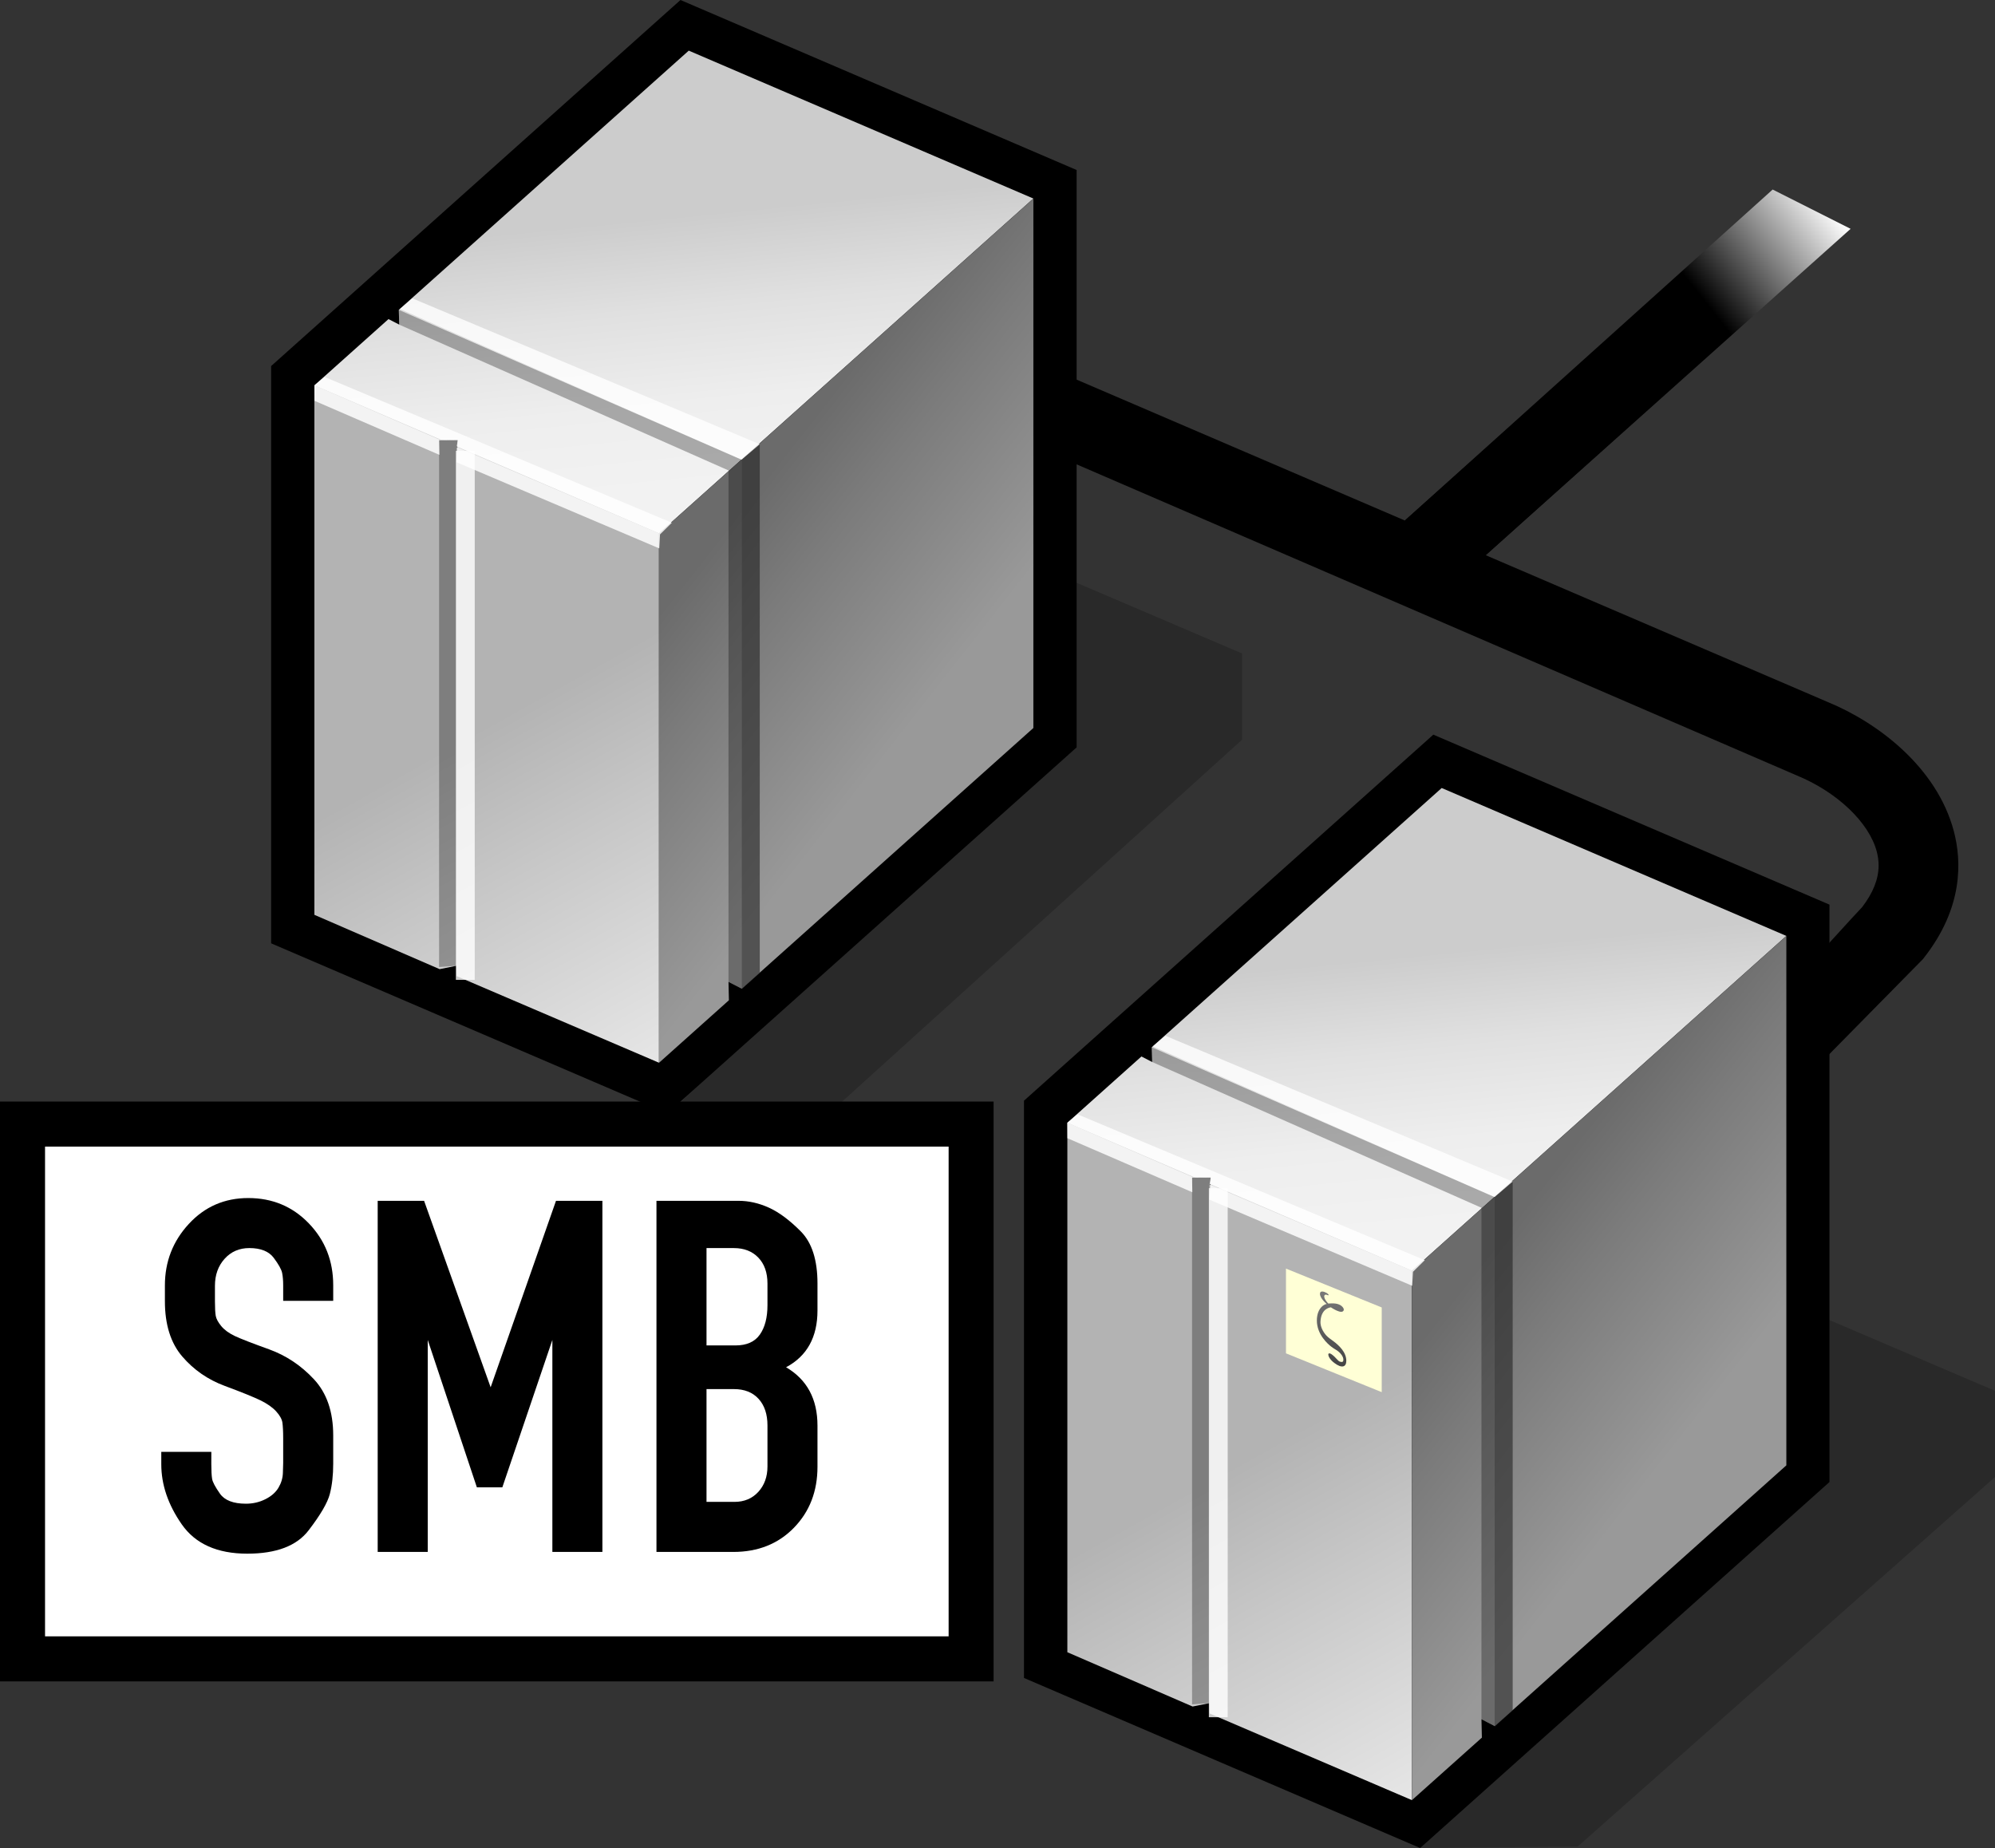 <?xml version="1.0" encoding="UTF-8" standalone="no"?>
<!-- Created with Inkscape (http://www.inkscape.org/) -->
<svg
   xmlns:svg="http://www.w3.org/2000/svg"
   xmlns="http://www.w3.org/2000/svg"
   version="1.0"
   width="128"
   height="118.58"
   viewBox="0 0 128 118.58"
   id="svg2"
   xml:space="preserve"
   style="overflow:visible"><rect x="0" y="0" width="128" height="118.58" fill="#333333" stroke="none"/><defs
   id="defs206" />
		<g
   id="Layer_1">
			<polygon
   points="65.7,70.626 65.7,107.668 91.117,118.58 117.38,95.095 117.38,58.047 91.963,47.14 65.7,70.626 "
   id="polygon5" />
			<polygon
   points="17.396,23.488 17.396,60.53 42.813,71.44 69.077,47.956 69.077,10.909 43.66,0 17.396,23.488 "
   id="polygon7" />
			<path
   d="M 125.357,53.328 C 124.265,49.217 120.456,46.349 117.253,45.04 C 117.274,45.047 106.715,40.515 95.322,35.624 L 114.996,17.956 L 110.159,15.502 L 90.137,33.399 C 78.493,28.4 67.514,23.689 67.514,23.689 L 67.216,28.992 L 115.278,49.756 C 117.868,50.819 119.919,52.773 120.413,54.639 C 120.492,54.938 120.532,55.237 120.532,55.534 C 120.532,56.411 120.173,57.295 119.477,58.206 C 119.159,58.523 115.837,62.185 115.837,62.185 L 115.837,69.199 L 123.371,61.548 L 123.467,61.424 C 125.958,58.236 125.869,55.262 125.357,53.328 z"
   id="path9" />
			
				<linearGradient
   x1="-797.401"
   y1="465.326"
   x2="-805.348"
   y2="459.015"
   id="XMLID_75_"
   gradientUnits="userSpaceOnUse"
   gradientTransform="matrix(1,0,0,-1,915.066,478.787)">
				<stop
   id="stop12"
   style="stop-color:#ffffff;stop-opacity:1"
   offset="0" />
				<stop
   id="stop14"
   style="stop-color:#000000;stop-opacity:1"
   offset="1" />
				<midPointStop
   id="midPointStop16"
   style="stop-color:#FFFFFF"
   offset="0" />
				<midPointStop
   id="midPointStop18"
   style="stop-color:#FFFFFF"
   offset="0.5" />
				<midPointStop
   id="midPointStop20"
   style="stop-color:#000000"
   offset="1" />
			</linearGradient>
			<polygon
   points="95.322,35.624 118.736,14.683 113.734,12.162 90.137,33.399 95.322,35.624 "
   id="polygon22"
   style="fill:url(#XMLID_75_)" />
			<polygon
   points="68.077,47.465 42.814,71.545 53.04,71.579 79.691,47.465 79.691,41.931 67.968,36.922 68.077,47.465 "
   id="polygon24"
   style="opacity:0.2" />
			
				<linearGradient
   x1="-870.574"
   y1="447.496"
   x2="-872.311"
   y2="464.862"
   id="XMLID_76_"
   gradientUnits="userSpaceOnUse"
   gradientTransform="matrix(1,0,0,-1,915.066,478.787)">
				<stop
   id="stop27"
   style="stop-color:#f2f2f2;stop-opacity:1"
   offset="0" />
				<stop
   id="stop29"
   style="stop-color:#eeeeee;stop-opacity:1"
   offset="0.312" />
				<stop
   id="stop31"
   style="stop-color:#e0e0e0;stop-opacity:1"
   offset="0.665" />
				<stop
   id="stop33"
   style="stop-color:#cccccc;stop-opacity:1"
   offset="1" />
				<midPointStop
   id="midPointStop35"
   style="stop-color:#F2F2F2"
   offset="0" />
				<midPointStop
   id="midPointStop37"
   style="stop-color:#F2F2F2"
   offset="0.5" />
				<midPointStop
   id="midPointStop39"
   style="stop-color:#EEEEEE"
   offset="0.312" />
				<midPointStop
   id="midPointStop41"
   style="stop-color:#EEEEEE"
   offset="0.5" />
				<midPointStop
   id="midPointStop43"
   style="stop-color:#E0E0E0"
   offset="0.665" />
				<midPointStop
   id="midPointStop45"
   style="stop-color:#E0E0E0"
   offset="0.5" />
				<midPointStop
   id="midPointStop47"
   style="stop-color:#CCCCCC"
   offset="1" />
			</linearGradient>
			<polygon
   points="42.282,34.223 20.172,24.728 24.926,20.475 25.615,20.829 25.587,19.883 44.191,3.249 66.301,12.739 42.282,34.223 "
   id="polygon49"
   style="fill:url(#XMLID_76_)" />
			
				<linearGradient
   x1="-871.992"
   y1="411.036"
   x2="-883.817"
   y2="432.284"
   id="XMLID_77_"
   gradientUnits="userSpaceOnUse"
   gradientTransform="matrix(1,0,0,-1,915.066,478.787)">
				<stop
   id="stop52"
   style="stop-color:#e6e6e6;stop-opacity:1"
   offset="0" />
				<stop
   id="stop54"
   style="stop-color:#c7c7c7;stop-opacity:1"
   offset="0.621" />
				<stop
   id="stop56"
   style="stop-color:#b3b3b3;stop-opacity:1"
   offset="1" />
				<midPointStop
   id="midPointStop58"
   style="stop-color:#E6E6E6"
   offset="0" />
				<midPointStop
   id="midPointStop60"
   style="stop-color:#E6E6E6"
   offset="0.5" />
				<midPointStop
   id="midPointStop62"
   style="stop-color:#C7C7C7"
   offset="0.621" />
				<midPointStop
   id="midPointStop64"
   style="stop-color:#C7C7C7"
   offset="0.5" />
				<midPointStop
   id="midPointStop66"
   style="stop-color:#B3B3B3"
   offset="1" />
			</linearGradient>
			<polygon
   points="42.282,68.192 29.3,62.634 29.283,61.97 28.207,62.187 20.171,58.701 20.171,24.728 28.197,28.211 29.372,28.236 29.303,28.69 42.281,34.221 42.282,68.192 "
   id="polygon68"
   style="fill:url(#XMLID_77_)" />
			<polygon
   points="29.283,61.97 28.173,62.05 28.173,28.245 29.373,28.236 29.283,28.725 29.283,61.97 "
   id="polygon70"
   style="opacity:0.3" />
			<rect
   width="1.209"
   height="33.945"
   x="29.25"
   y="28.929"
   id="rect72"
   style="opacity:0.8;fill:#ffffff" /> 
			
				<linearGradient
   x1="-855.254"
   y1="433.996"
   x2="-868.737"
   y2="444.558"
   id="XMLID_78_"
   gradientUnits="userSpaceOnUse"
   gradientTransform="matrix(1,0,0,-1,915.066,478.787)">
				<stop
   id="stop75"
   style="stop-color:#999999;stop-opacity:1"
   offset="0" />
				<stop
   id="stop77"
   style="stop-color:#7b7b7b;stop-opacity:1"
   offset="0.684" />
				<stop
   id="stop79"
   style="stop-color:#6b6b6b;stop-opacity:1"
   offset="1" />
				<midPointStop
   id="midPointStop81"
   style="stop-color:#999999"
   offset="0" />
				<midPointStop
   id="midPointStop83"
   style="stop-color:#999999"
   offset="0.5" />
				<midPointStop
   id="midPointStop85"
   style="stop-color:#7B7B7B"
   offset="0.684" />
				<midPointStop
   id="midPointStop87"
   style="stop-color:#7B7B7B"
   offset="0.5" />
				<midPointStop
   id="midPointStop89"
   style="stop-color:#6B6B6B"
   offset="1" />
			</linearGradient>
			<polygon
   points="66.301,46.713 47.593,63.442 46.741,63.004 46.767,64.183 42.283,68.194 42.283,34.223 66.302,12.739 66.301,46.713 "
   id="polygon91"
   style="fill:url(#XMLID_78_)" />
			<polygon
   points="25.659,19.825 47.584,29.499 48.747,28.505 26.463,19.147 25.659,19.825 "
   id="polygon93"
   style="opacity:0.8;fill:#ffffff" />
			<polygon
   points="47.583,29.499 47.583,63.478 48.746,62.438 48.746,28.504 47.583,29.499 "
   id="polygon95"
   style="opacity:0.6;fill:#242424" />
			<polygon
   points="20.172,24.728 20.177,25.718 28.191,29.186 28.173,28.244 29.373,28.235 29.283,29.658 42.298,35.188 42.347,34.291 43.106,33.542 20.824,24.187 20.172,24.728 "
   id="polygon97"
   style="opacity:0.84;fill:#ffffff" />
			<polygon
   points="25.615,20.831 46.741,30.185 46.741,63.005 47.583,63.435 47.583,29.499 25.585,19.884 25.615,20.831 "
   id="polygon99"
   style="opacity:0.3" />
			<polygon
   points="116.387,94.778 91.116,118.578 101.23,118.481 128,94.776 128,89.244 116.275,84.233 116.387,94.778 "
   id="polygon101"
   style="opacity:0.2" />
			
				<linearGradient
   x1="-822.264"
   y1="400.181"
   x2="-824"
   y2="417.547"
   id="XMLID_79_"
   gradientUnits="userSpaceOnUse"
   gradientTransform="matrix(1,0,0,-1,915.066,478.787)">
				<stop
   id="stop104"
   style="stop-color:#f2f2f2;stop-opacity:1"
   offset="0" />
				<stop
   id="stop106"
   style="stop-color:#eeeeee;stop-opacity:1"
   offset="0.312" />
				<stop
   id="stop108"
   style="stop-color:#e0e0e0;stop-opacity:1"
   offset="0.665" />
				<stop
   id="stop110"
   style="stop-color:#cccccc;stop-opacity:1"
   offset="1" />
				<midPointStop
   id="midPointStop112"
   style="stop-color:#F2F2F2"
   offset="0" />
				<midPointStop
   id="midPointStop114"
   style="stop-color:#F2F2F2"
   offset="0.5" />
				<midPointStop
   id="midPointStop116"
   style="stop-color:#EEEEEE"
   offset="0.312" />
				<midPointStop
   id="midPointStop118"
   style="stop-color:#EEEEEE"
   offset="0.5" />
				<midPointStop
   id="midPointStop120"
   style="stop-color:#E0E0E0"
   offset="0.665" />
				<midPointStop
   id="midPointStop122"
   style="stop-color:#E0E0E0"
   offset="0.5" />
				<midPointStop
   id="midPointStop124"
   style="stop-color:#CCCCCC"
   offset="1" />
			</linearGradient>
			<polygon
   points="90.591,81.536 68.48,72.044 73.234,67.79 73.925,68.146 73.896,67.198 92.5,50.563 114.613,60.054 90.591,81.536 "
   id="polygon126"
   style="fill:url(#XMLID_79_)" />
			
				<linearGradient
   x1="-823.68"
   y1="363.721"
   x2="-835.505"
   y2="384.969"
   id="XMLID_80_"
   gradientUnits="userSpaceOnUse"
   gradientTransform="matrix(1,0,0,-1,915.066,478.787)">
				<stop
   id="stop129"
   style="stop-color:#e6e6e6;stop-opacity:1"
   offset="0" />
				<stop
   id="stop131"
   style="stop-color:#c7c7c7;stop-opacity:1"
   offset="0.621" />
				<stop
   id="stop133"
   style="stop-color:#b3b3b3;stop-opacity:1"
   offset="1" />
				<midPointStop
   id="midPointStop135"
   style="stop-color:#E6E6E6"
   offset="0" />
				<midPointStop
   id="midPointStop137"
   style="stop-color:#E6E6E6"
   offset="0.5" />
				<midPointStop
   id="midPointStop139"
   style="stop-color:#C7C7C7"
   offset="0.621" />
				<midPointStop
   id="midPointStop141"
   style="stop-color:#C7C7C7"
   offset="0.5" />
				<midPointStop
   id="midPointStop143"
   style="stop-color:#B3B3B3"
   offset="1" />
			</linearGradient>
			<polygon
   points="90.591,115.509 77.611,109.949 77.592,109.286 76.518,109.501 68.482,106.017 68.482,72.044 76.507,75.526 77.684,75.554 77.617,76.008 90.593,81.536 90.593,115.509 90.591,115.509 "
   id="polygon145"
   style="fill:url(#XMLID_80_)" />
			<polygon
   points="77.593,109.284 76.484,109.364 76.484,75.558 77.682,75.552 77.591,76.04 77.593,109.284 "
   id="polygon147"
   style="opacity:0.3" />
			<rect
   width="1.209"
   height="33.946"
   x="77.561"
   y="76.242"
   id="rect149"
   style="opacity:0.8;fill:#ffffff" /> 
			
				<linearGradient
   x1="-806.945"
   y1="386.682"
   x2="-820.428"
   y2="397.243"
   id="XMLID_81_"
   gradientUnits="userSpaceOnUse"
   gradientTransform="matrix(1,0,0,-1,915.066,478.787)">
				<stop
   id="stop152"
   style="stop-color:#999999;stop-opacity:1"
   offset="0" />
				<stop
   id="stop154"
   style="stop-color:#7b7b7b;stop-opacity:1"
   offset="0.684" />
				<stop
   id="stop156"
   style="stop-color:#6b6b6b;stop-opacity:1"
   offset="1" />
				<midPointStop
   id="midPointStop158"
   style="stop-color:#999999"
   offset="0" />
				<midPointStop
   id="midPointStop160"
   style="stop-color:#999999"
   offset="0.5" />
				<midPointStop
   id="midPointStop162"
   style="stop-color:#7B7B7B"
   offset="0.684" />
				<midPointStop
   id="midPointStop164"
   style="stop-color:#7B7B7B"
   offset="0.5" />
				<midPointStop
   id="midPointStop166"
   style="stop-color:#6B6B6B"
   offset="1" />
			</linearGradient>
			<polygon
   points="114.613,94.026 95.904,110.759 95.051,110.317 95.078,111.497 90.59,115.509 90.59,81.536 114.613,60.054 114.613,94.026 "
   id="polygon168"
   style="fill:url(#XMLID_81_)" />
			<polygon
   points="73.968,67.14 95.896,76.813 97.055,75.819 74.775,66.461 73.968,67.14 "
   id="polygon170"
   style="opacity:0.8;fill:#ffffff" />
			<polygon
   points="95.896,76.813 95.896,110.791 97.055,109.754 97.055,75.819 95.896,76.813 "
   id="polygon172"
   style="opacity:0.6;fill:#242424" />
			<polygon
   points="68.48,72.044 68.486,73.035 76.5,76.502 76.484,75.562 77.682,75.554 77.591,76.976 90.607,82.504 90.658,81.606 91.416,80.86 69.137,71.502 68.48,72.044 "
   id="polygon174"
   style="opacity:0.84;fill:#ffffff" />
			<polygon
   points="73.925,68.146 95.051,77.498 95.051,110.319 95.895,110.749 95.895,76.813 73.896,67.198 73.925,68.146 "
   id="polygon176"
   style="opacity:0.3" />
			<polygon
   points="88.652,89.329 82.509,86.839 82.509,81.401 88.652,83.894 88.652,89.329 "
   id="polygon178"
   style="fill:#ffffd6" />
			
				<linearGradient
   x1="-1059.596"
   y1="120.533"
   x2="-1055.02"
   y2="126.812"
   id="XMLID_82_"
   gradientUnits="userSpaceOnUse"
   gradientTransform="matrix(1,0.789,0,1,1142.898,795.642)">
				<stop
   id="stop181"
   style="stop-color:#969696;stop-opacity:1"
   offset="0" />
				<stop
   id="stop183"
   style="stop-color:#2b2b2b;stop-opacity:1"
   offset="1" />
				<midPointStop
   id="midPointStop185"
   style="stop-color:#969696"
   offset="0" />
				<midPointStop
   id="midPointStop187"
   style="stop-color:#969696"
   offset="0.5" />
				<midPointStop
   id="midPointStop189"
   style="stop-color:#2B2B2B"
   offset="1" />
			</linearGradient>
			<path
   d="M 85.221,83.642 C 85.579,83.617 85.854,83.63 86.067,83.794 C 86.194,83.892 86.235,84.013 86.215,84.067 C 86.113,84.385 85.393,83.887 85.393,83.887 C 85.393,83.887 84.768,83.916 84.723,84.793 C 84.704,85.106 84.873,85.441 85.092,85.688 C 85.221,85.834 85.453,85.983 85.571,86.074 C 85.891,86.317 86.38,86.754 86.38,87.317 C 86.38,87.719 86.093,87.824 85.607,87.452 C 85.297,87.218 85.224,86.999 85.224,86.919 C 85.224,86.836 85.297,86.79 85.476,86.929 C 85.718,87.113 85.845,87.336 85.968,87.371 C 86.109,87.411 86.191,87.405 86.191,87.243 C 86.191,87.048 86.015,86.831 85.87,86.718 C 85.667,86.564 85.652,86.59 85.404,86.402 C 85.215,86.256 84.49,85.638 84.49,84.734 C 84.49,83.834 85.097,83.636 85.138,83.679 C 85.168,83.71 84.677,83.322 84.689,83.011 C 84.695,82.791 84.958,82.872 85.127,82.97 C 85.257,83.044 85.305,83.172 85.133,83.085 C 85.061,83.048 84.963,83.077 84.963,83.185 C 84.959,83.382 85.221,83.642 85.221,83.642 z"
   id="path191"
   style="fill:url(#XMLID_82_)" />
			<rect
   width="63.75"
   height="37.205"
   x="0"
   y="70.683"
   id="rect193" /> 
			<rect
   width="57.974"
   height="31.425"
   x="2.89"
   y="73.573"
   id="rect195"
   style="fill:#ffffff" /> 
			<g
   id="g197">
				<path
   d="M 13.558,93.949 C 13.558,94.367 13.575,94.68 13.608,94.887 C 13.642,95.098 13.811,95.414 14.113,95.844 C 14.415,96.272 14.971,96.487 15.779,96.487 C 16.228,96.487 16.643,96.391 17.023,96.2 C 17.404,96.011 17.686,95.764 17.866,95.462 C 18.044,95.161 18.139,94.847 18.15,94.523 C 18.162,94.199 18.169,93.98 18.169,93.869 L 18.169,92.29 C 18.169,91.841 18.15,91.506 18.119,91.283 C 18.085,91.057 17.95,90.817 17.715,90.559 C 17.48,90.303 17.144,90.067 16.708,89.854 C 16.272,89.643 15.51,89.333 14.425,88.93 C 13.34,88.528 12.426,87.897 11.688,87.034 C 10.95,86.171 10.58,84.991 10.58,83.49 L 10.58,82.482 C 10.58,80.96 11.09,79.646 12.111,78.538 C 13.131,77.43 14.404,76.874 15.929,76.874 C 17.475,76.874 18.771,77.416 19.814,78.499 C 20.856,79.581 21.379,80.902 21.379,82.467 L 21.379,83.471 L 18.169,83.471 L 18.169,82.475 C 18.169,82.166 18.147,81.903 18.102,81.68 C 18.058,81.458 17.879,81.137 17.567,80.716 C 17.255,80.296 16.732,80.084 15.997,80.084 C 15.352,80.084 14.822,80.314 14.41,80.773 C 13.998,81.23 13.791,81.808 13.791,82.502 L 13.791,83.509 C 13.791,83.935 13.809,84.242 13.842,84.433 C 13.875,84.623 13.992,84.841 14.194,85.089 C 14.396,85.335 14.687,85.546 15.068,85.728 C 15.448,85.907 16.182,86.191 17.267,86.582 C 18.352,86.976 19.31,87.61 20.137,88.496 C 20.965,89.381 21.379,90.584 21.379,92.104 L 21.379,93.917 C 21.379,94.655 21.307,95.305 21.161,95.866 C 21.016,96.428 20.562,97.203 19.799,98.199 C 19.037,99.195 17.723,99.693 15.864,99.693 C 13.935,99.693 12.534,99.064 11.659,97.808 C 10.784,96.55 10.348,95.267 10.348,93.955 L 10.348,93.16 L 13.559,93.16 L 13.558,93.949 L 13.558,93.949 z"
   id="path199" />
				<polygon
   points="35.44,99.58 35.44,85.979 32.23,95.437 30.596,95.437 27.444,85.979 27.444,99.58 24.233,99.58 24.233,77.052 27.21,77.052 31.48,89.017 35.673,77.052 38.65,77.052 38.65,99.58 35.44,99.58 "
   id="polygon201" />
				<path
   d="M 47.386,77.052 C 48.033,77.052 48.683,77.197 49.331,77.49 C 49.979,77.784 50.662,78.292 51.376,79.011 C 52.092,79.732 52.45,80.849 52.45,82.357 L 52.45,84.084 C 52.451,85.797 51.78,87.014 50.435,87.732 C 51.779,88.521 52.451,89.771 52.45,91.48 L 52.45,94.113 C 52.45,95.689 51.947,96.994 50.94,98.029 C 49.933,99.064 48.636,99.582 47.049,99.582 L 42.119,99.582 L 42.119,77.052 L 47.386,77.052 z M 49.241,83.75 L 49.241,82.36 C 49.241,81.658 49.044,81.102 48.654,80.696 C 48.264,80.29 47.741,80.085 47.091,80.085 L 45.33,80.085 L 45.33,86.331 L 47.188,86.331 C 47.905,86.331 48.424,86.101 48.752,85.636 C 49.078,85.173 49.241,84.543 49.241,83.75 z M 49.241,94.103 L 49.241,91.466 C 49.241,90.745 49.051,90.176 48.67,89.758 C 48.29,89.342 47.763,89.133 47.09,89.133 L 45.33,89.133 L 45.33,96.37 L 47.122,96.37 C 47.752,96.37 48.263,96.155 48.655,95.727 C 49.043,95.3 49.241,94.758 49.241,94.103 z"
   id="path203" />
			</g>
		</g>
	</svg>